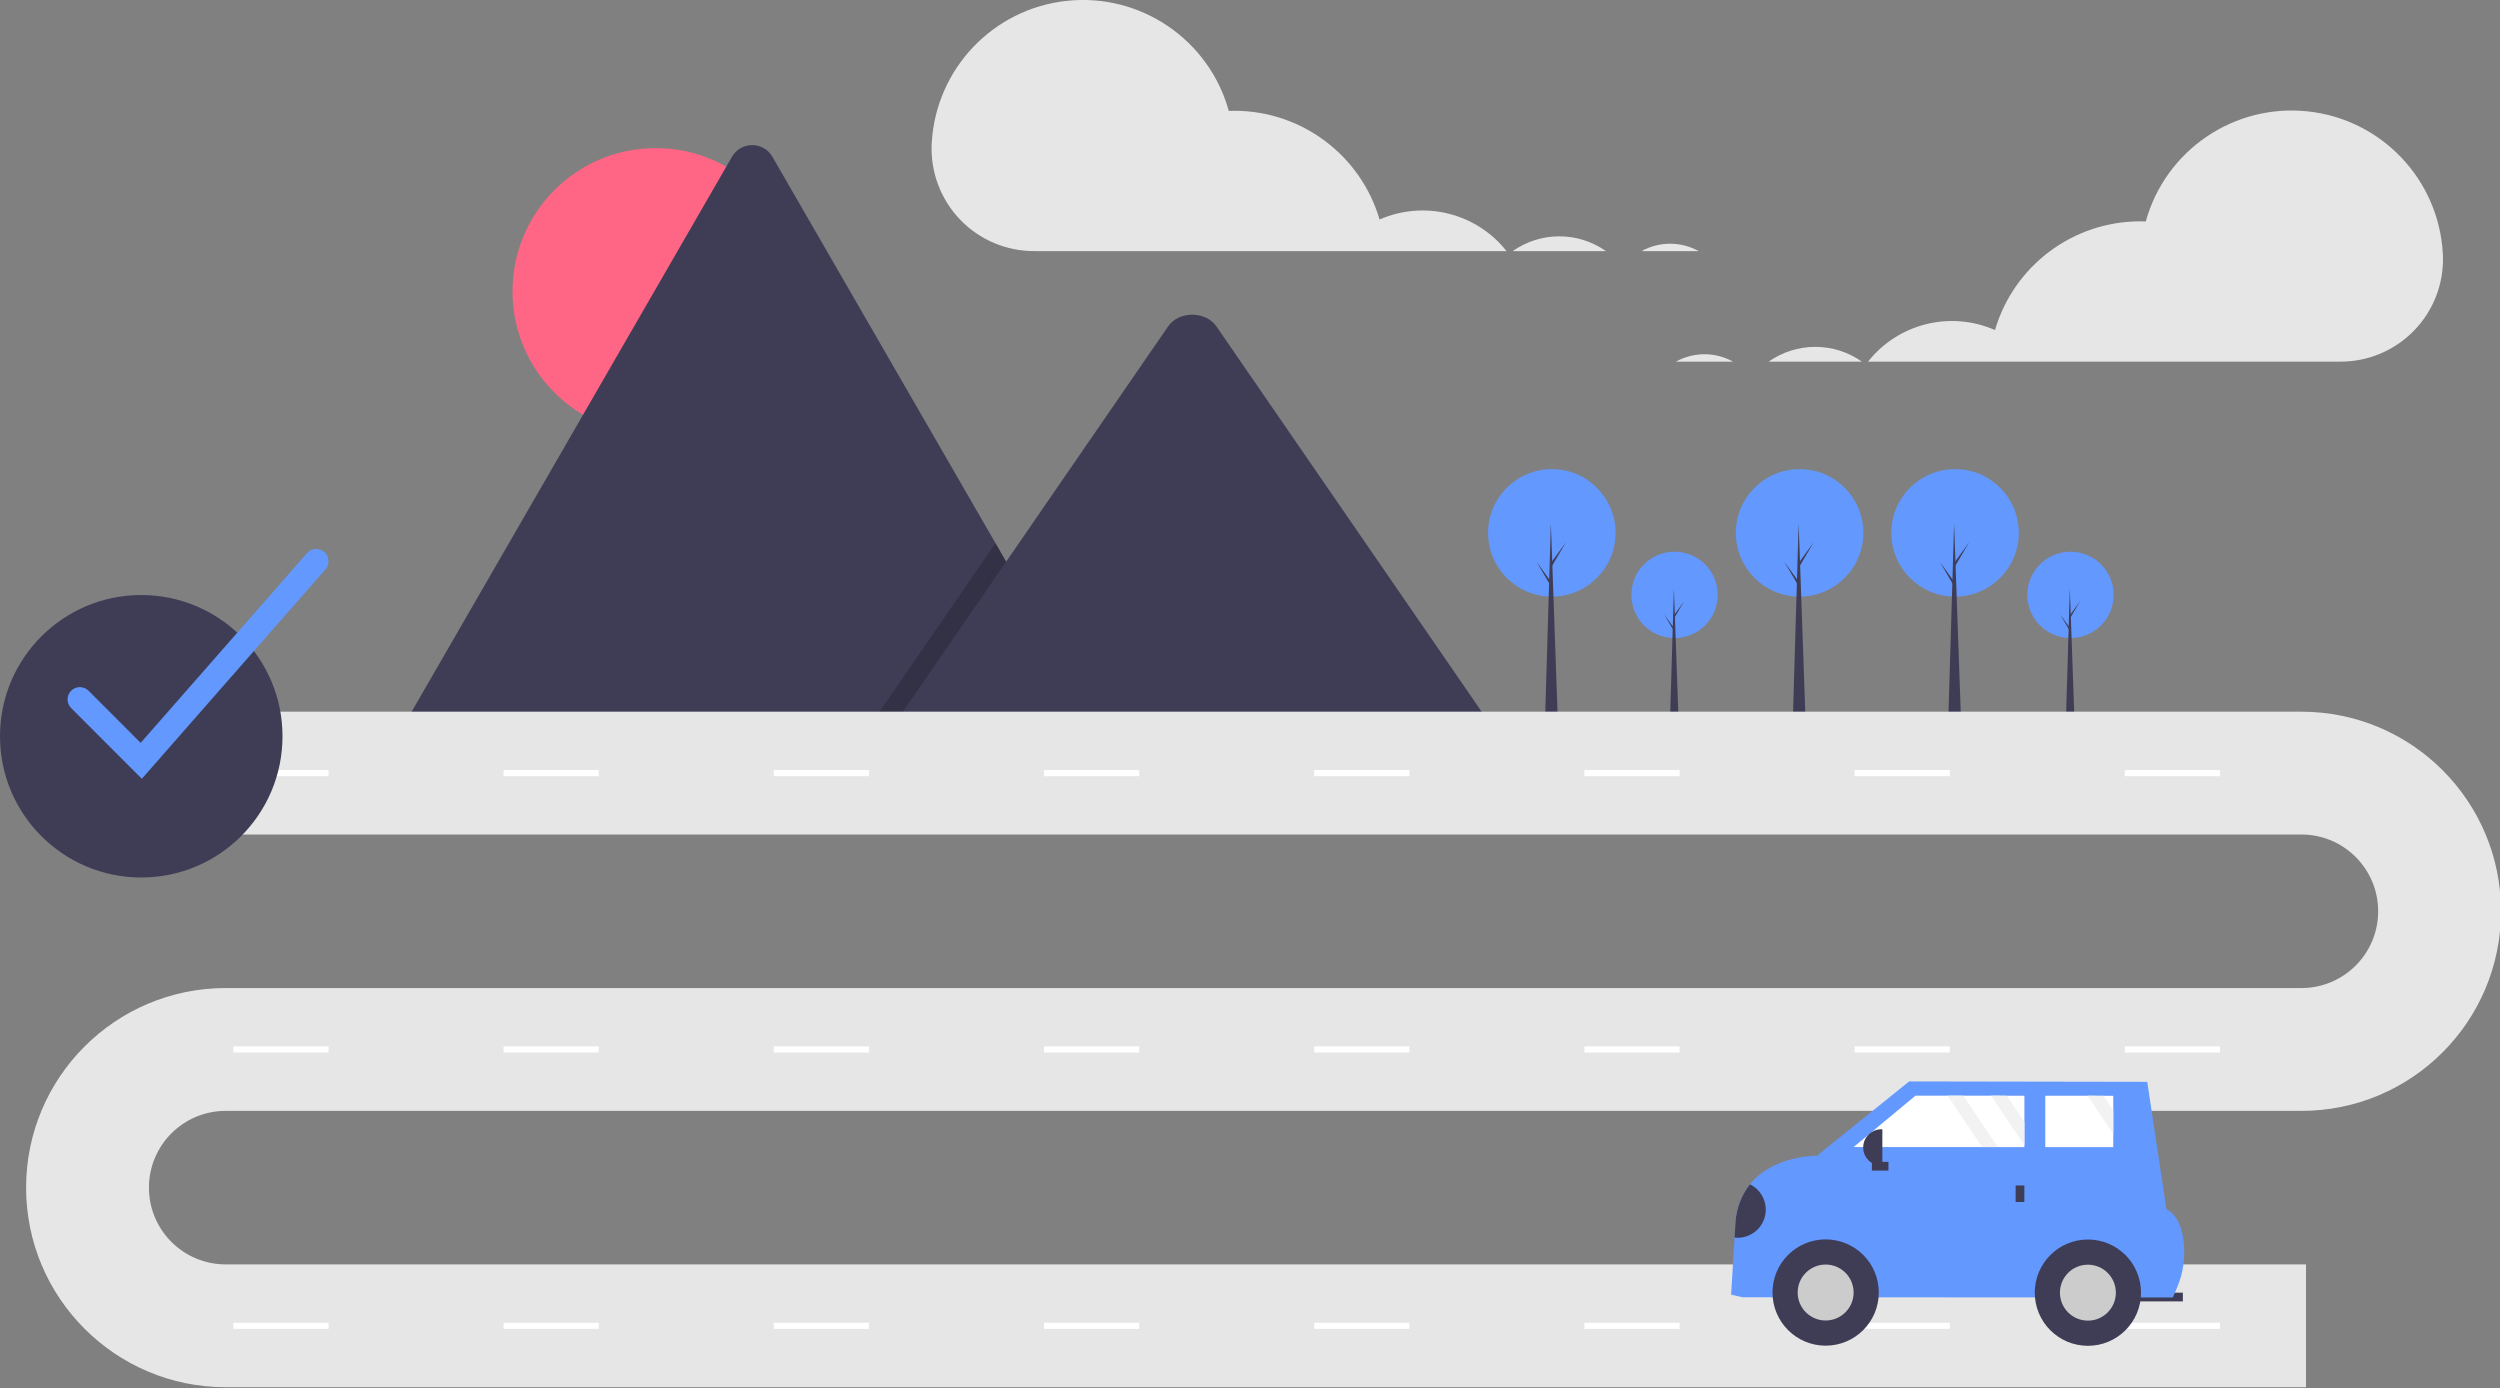 <?xml version="1.0" encoding="UTF-8"?>
<svg xmlns="http://www.w3.org/2000/svg" xmlns:xlink="http://www.w3.org/1999/xlink" width="443pt" height="246pt" viewBox="0 0 443 246" version="1.1">
<rect x="0" y="0" width="443" height="246" fill="#808080" stroke="none"/>
<defs>
<filter id="alpha" filterUnits="objectBoundingBox" x="0%" y="0%" width="100%" height="100%">
  <feColorMatrix type="matrix" in="SourceGraphic" values="0 0 0 0 1 0 0 0 0 1 0 0 0 0 1 0 0 0 1 0"/>
</filter>
<mask id="mask0">
  <g filter="url(#alpha)">
<rect x="0" y="0" width="443" height="246" style="fill:rgb(0%,0%,0%);fill-opacity:0.2;stroke:none;"/>
  </g>
</mask>
<clipPath id="clip1">
  <rect width="443" height="246"/>
</clipPath>
<g id="surface6" clip-path="url(#clip1)">
<path style=" stroke:none;fill-rule:nonzero;fill:rgb(0%,0%,0%);fill-opacity:1;" d="M 195.789 129.84 L 153.277 129.84 L 174.148 99.527 L 175.648 97.344 L 176.402 96.25 L 178.293 99.527 Z M 195.789 129.84 "/>
</g>
</defs>
<g id="surface1">
<path style=" stroke:none;fill-rule:nonzero;fill:rgb(100%,39.608%,51.765%);fill-opacity:1;" d="M 141.578 51.625 C 141.578 65.641 130.215 77.004 116.199 77.004 C 102.18 77.004 90.816 65.641 90.816 51.625 C 90.816 37.605 102.18 26.242 116.199 26.242 C 130.215 26.242 141.578 37.605 141.578 51.625 Z M 141.578 51.625 "/>
<path style=" stroke:none;fill-rule:nonzero;fill:rgb(24.706%,23.922%,33.725%);fill-opacity:1;" d="M 195.789 129.84 L 71.277 129.84 C 71.121 129.84 70.965 129.828 70.812 129.801 L 129.703 27.797 C 130.434 26.504 131.805 25.707 133.289 25.707 C 134.777 25.707 136.148 26.504 136.879 27.797 L 176.402 96.25 L 178.293 99.527 Z M 195.789 129.84 "/>
<use xlink:href="#surface6" mask="url(#mask0)"/>
<path style=" stroke:none;fill-rule:nonzero;fill:rgb(24.706%,23.922%,33.725%);fill-opacity:1;" d="M 265.117 129.84 L 157.426 129.84 L 178.293 99.527 L 179.797 97.344 L 206.988 57.84 C 208.773 55.25 213.062 55.09 215.156 57.352 C 215.297 57.504 215.43 57.668 215.551 57.84 Z M 265.117 129.84 "/>
<path style=" stroke:none;fill-rule:nonzero;fill:rgb(38.824%,59.608%,100%);fill-opacity:1;" d="M 304.379 105.41 C 304.379 109.633 300.957 113.059 296.73 113.059 C 292.508 113.059 289.082 109.633 289.082 105.41 C 289.082 101.188 292.508 97.762 296.73 97.762 C 300.957 97.762 304.379 101.188 304.379 105.41 Z M 304.379 105.41 "/>
<path style=" stroke:none;fill-rule:nonzero;fill:rgb(24.706%,23.922%,33.725%);fill-opacity:1;" d="M 297.469 128.445 L 295.902 128.445 L 296.617 104.258 Z M 297.469 128.445 "/>
<path style=" stroke:none;fill-rule:nonzero;fill:rgb(24.706%,23.922%,33.725%);fill-opacity:1;" d="M 296.754 108.844 L 298.438 106.516 L 296.73 109.418 L 296.547 109.098 Z M 296.754 108.844 "/>
<path style=" stroke:none;fill-rule:nonzero;fill:rgb(24.706%,23.922%,33.725%);fill-opacity:1;" d="M 296.57 111.191 L 294.887 108.867 L 296.594 111.77 L 296.777 111.445 Z M 296.57 111.191 "/>
<path style=" stroke:none;fill-rule:nonzero;fill:rgb(38.824%,59.608%,100%);fill-opacity:1;" d="M 374.539 105.41 C 374.539 109.633 371.113 113.059 366.891 113.059 C 362.668 113.059 359.242 109.633 359.242 105.41 C 359.242 101.188 362.668 97.762 366.891 97.762 C 371.113 97.762 374.539 101.188 374.539 105.41 Z M 374.539 105.41 "/>
<path style=" stroke:none;fill-rule:nonzero;fill:rgb(24.706%,23.922%,33.725%);fill-opacity:1;" d="M 367.629 128.445 L 366.059 128.445 L 366.773 104.258 Z M 367.629 128.445 "/>
<path style=" stroke:none;fill-rule:nonzero;fill:rgb(24.706%,23.922%,33.725%);fill-opacity:1;" d="M 366.914 108.844 L 368.594 106.516 L 366.891 109.418 L 366.707 109.098 Z M 366.914 108.844 "/>
<path style=" stroke:none;fill-rule:nonzero;fill:rgb(24.706%,23.922%,33.725%);fill-opacity:1;" d="M 366.73 111.191 L 365.047 108.867 L 366.754 111.77 L 366.938 111.445 Z M 366.73 111.191 "/>
<path style=" stroke:none;fill-rule:nonzero;fill:rgb(38.824%,59.608%,100%);fill-opacity:1;" d="M 330.184 94.422 C 330.184 100.66 325.125 105.719 318.887 105.719 C 312.648 105.719 307.59 100.66 307.59 94.422 C 307.59 88.184 312.648 83.129 318.887 83.129 C 325.125 83.129 330.184 88.184 330.184 94.422 Z M 330.184 94.422 "/>
<path style=" stroke:none;fill-rule:nonzero;fill:rgb(24.706%,23.922%,33.725%);fill-opacity:1;" d="M 319.977 128.445 L 317.664 128.445 L 318.719 92.723 Z M 319.977 128.445 "/>
<path style=" stroke:none;fill-rule:nonzero;fill:rgb(24.706%,23.922%,33.725%);fill-opacity:1;" d="M 318.922 99.492 L 321.406 96.055 L 318.887 100.344 L 318.613 99.867 Z M 318.922 99.492 "/>
<path style=" stroke:none;fill-rule:nonzero;fill:rgb(24.706%,23.922%,33.725%);fill-opacity:1;" d="M 318.648 102.965 L 316.164 99.527 L 318.684 103.812 L 318.957 103.336 Z M 318.648 102.965 "/>
<path style=" stroke:none;fill-rule:nonzero;fill:rgb(38.824%,59.608%,100%);fill-opacity:1;" d="M 357.73 94.422 C 357.73 100.66 352.672 105.719 346.434 105.719 C 340.195 105.719 335.137 100.66 335.137 94.422 C 335.137 88.184 340.195 83.129 346.434 83.129 C 352.672 83.129 357.73 88.184 357.73 94.422 Z M 357.73 94.422 "/>
<path style=" stroke:none;fill-rule:nonzero;fill:rgb(24.706%,23.922%,33.725%);fill-opacity:1;" d="M 347.523 128.445 L 345.211 128.445 L 346.266 92.723 Z M 347.523 128.445 "/>
<path style=" stroke:none;fill-rule:nonzero;fill:rgb(24.706%,23.922%,33.725%);fill-opacity:1;" d="M 346.469 99.492 L 348.953 96.055 L 346.434 100.344 L 346.16 99.867 Z M 346.469 99.492 "/>
<path style=" stroke:none;fill-rule:nonzero;fill:rgb(24.706%,23.922%,33.725%);fill-opacity:1;" d="M 346.195 102.965 L 343.711 99.527 L 346.23 103.812 L 346.504 103.336 Z M 346.195 102.965 "/>
<path style=" stroke:none;fill-rule:nonzero;fill:rgb(38.824%,59.608%,100%);fill-opacity:1;" d="M 286.281 94.422 C 286.281 100.66 281.223 105.719 274.984 105.719 C 268.746 105.719 263.688 100.66 263.688 94.422 C 263.688 88.184 268.746 83.129 274.984 83.129 C 281.223 83.129 286.281 88.184 286.281 94.422 Z M 286.281 94.422 "/>
<path style=" stroke:none;fill-rule:nonzero;fill:rgb(24.706%,23.922%,33.725%);fill-opacity:1;" d="M 276.074 128.445 L 273.758 128.445 L 274.816 92.723 Z M 276.074 128.445 "/>
<path style=" stroke:none;fill-rule:nonzero;fill:rgb(24.706%,23.922%,33.725%);fill-opacity:1;" d="M 275.02 99.492 L 277.504 96.055 L 274.984 100.344 L 274.711 99.867 Z M 275.02 99.492 "/>
<path style=" stroke:none;fill-rule:nonzero;fill:rgb(24.706%,23.922%,33.725%);fill-opacity:1;" d="M 274.746 102.965 L 272.262 99.527 L 274.781 103.812 L 275.051 103.336 Z M 274.746 102.965 "/>
<path style=" stroke:none;fill-rule:nonzero;fill:rgb(90.196%,90.196%,90.196%);fill-opacity:1;" d="M 408.625 245.816 L 39.992 245.816 C 20.461 245.816 4.625 229.98 4.625 210.449 C 4.625 190.914 20.461 175.082 39.992 175.082 L 407.809 175.082 C 415.32 175.082 421.41 168.992 421.41 161.48 C 421.41 153.965 415.32 147.875 407.809 147.875 L 27.75 147.875 L 27.75 126.113 L 407.809 126.113 C 427.34 126.113 443.176 141.945 443.176 161.48 C 443.176 181.012 427.34 196.848 407.809 196.848 L 39.992 196.848 C 32.48 196.848 26.391 202.938 26.391 210.449 C 26.391 217.961 32.48 224.051 39.992 224.051 L 408.625 224.051 Z M 408.625 245.816 "/>
<path style=" stroke:none;fill-rule:nonzero;fill:rgb(100%,100%,100%);fill-opacity:1;" d="M 41.352 136.449 L 58.219 136.449 L 58.219 137.539 L 41.352 137.539 Z M 41.352 136.449 "/>
<path style=" stroke:none;fill-rule:nonzero;fill:rgb(100%,100%,100%);fill-opacity:1;" d="M 89.234 136.449 L 106.102 136.449 L 106.102 137.539 L 89.234 137.539 Z M 89.234 136.449 "/>
<path style=" stroke:none;fill-rule:nonzero;fill:rgb(100%,100%,100%);fill-opacity:1;" d="M 137.113 136.449 L 153.984 136.449 L 153.984 137.539 L 137.113 137.539 Z M 137.113 136.449 "/>
<path style=" stroke:none;fill-rule:nonzero;fill:rgb(100%,100%,100%);fill-opacity:1;" d="M 184.996 136.449 L 201.863 136.449 L 201.863 137.539 L 184.996 137.539 Z M 184.996 136.449 "/>
<path style=" stroke:none;fill-rule:nonzero;fill:rgb(100%,100%,100%);fill-opacity:1;" d="M 232.879 136.449 L 249.746 136.449 L 249.746 137.539 L 232.879 137.539 Z M 232.879 136.449 "/>
<path style=" stroke:none;fill-rule:nonzero;fill:rgb(100%,100%,100%);fill-opacity:1;" d="M 280.758 136.449 L 297.625 136.449 L 297.625 137.539 L 280.758 137.539 Z M 280.758 136.449 "/>
<path style=" stroke:none;fill-rule:nonzero;fill:rgb(100%,100%,100%);fill-opacity:1;" d="M 328.641 136.449 L 345.508 136.449 L 345.508 137.539 L 328.641 137.539 Z M 328.641 136.449 "/>
<path style=" stroke:none;fill-rule:nonzero;fill:rgb(100%,100%,100%);fill-opacity:1;" d="M 376.523 136.449 L 393.391 136.449 L 393.391 137.539 L 376.523 137.539 Z M 376.523 136.449 "/>
<path style=" stroke:none;fill-rule:nonzero;fill:rgb(100%,100%,100%);fill-opacity:1;" d="M 41.352 185.418 L 58.219 185.418 L 58.219 186.508 L 41.352 186.508 Z M 41.352 185.418 "/>
<path style=" stroke:none;fill-rule:nonzero;fill:rgb(100%,100%,100%);fill-opacity:1;" d="M 89.234 185.418 L 106.102 185.418 L 106.102 186.508 L 89.234 186.508 Z M 89.234 185.418 "/>
<path style=" stroke:none;fill-rule:nonzero;fill:rgb(100%,100%,100%);fill-opacity:1;" d="M 137.113 185.418 L 153.984 185.418 L 153.984 186.508 L 137.113 186.508 Z M 137.113 185.418 "/>
<path style=" stroke:none;fill-rule:nonzero;fill:rgb(100%,100%,100%);fill-opacity:1;" d="M 184.996 185.418 L 201.863 185.418 L 201.863 186.508 L 184.996 186.508 Z M 184.996 185.418 "/>
<path style=" stroke:none;fill-rule:nonzero;fill:rgb(100%,100%,100%);fill-opacity:1;" d="M 232.879 185.418 L 249.746 185.418 L 249.746 186.508 L 232.879 186.508 Z M 232.879 185.418 "/>
<path style=" stroke:none;fill-rule:nonzero;fill:rgb(100%,100%,100%);fill-opacity:1;" d="M 280.758 185.418 L 297.625 185.418 L 297.625 186.508 L 280.758 186.508 Z M 280.758 185.418 "/>
<path style=" stroke:none;fill-rule:nonzero;fill:rgb(100%,100%,100%);fill-opacity:1;" d="M 328.641 185.418 L 345.508 185.418 L 345.508 186.508 L 328.641 186.508 Z M 328.641 185.418 "/>
<path style=" stroke:none;fill-rule:nonzero;fill:rgb(100%,100%,100%);fill-opacity:1;" d="M 376.523 185.418 L 393.391 185.418 L 393.391 186.508 L 376.523 186.508 Z M 376.523 185.418 "/>
<path style=" stroke:none;fill-rule:nonzero;fill:rgb(100%,100%,100%);fill-opacity:1;" d="M 41.352 234.391 L 58.219 234.391 L 58.219 235.477 L 41.352 235.477 Z M 41.352 234.391 "/>
<path style=" stroke:none;fill-rule:nonzero;fill:rgb(100%,100%,100%);fill-opacity:1;" d="M 89.234 234.391 L 106.102 234.391 L 106.102 235.477 L 89.234 235.477 Z M 89.234 234.391 "/>
<path style=" stroke:none;fill-rule:nonzero;fill:rgb(100%,100%,100%);fill-opacity:1;" d="M 137.113 234.391 L 153.984 234.391 L 153.984 235.477 L 137.113 235.477 Z M 137.113 234.391 "/>
<path style=" stroke:none;fill-rule:nonzero;fill:rgb(100%,100%,100%);fill-opacity:1;" d="M 184.996 234.391 L 201.863 234.391 L 201.863 235.477 L 184.996 235.477 Z M 184.996 234.391 "/>
<path style=" stroke:none;fill-rule:nonzero;fill:rgb(100%,100%,100%);fill-opacity:1;" d="M 232.879 234.391 L 249.746 234.391 L 249.746 235.477 L 232.879 235.477 Z M 232.879 234.391 "/>
<path style=" stroke:none;fill-rule:nonzero;fill:rgb(100%,100%,100%);fill-opacity:1;" d="M 280.758 234.391 L 297.625 234.391 L 297.625 235.477 L 280.758 235.477 Z M 280.758 234.391 "/>
<path style=" stroke:none;fill-rule:nonzero;fill:rgb(100%,100%,100%);fill-opacity:1;" d="M 328.641 234.391 L 345.508 234.391 L 345.508 235.477 L 328.641 235.477 Z M 328.641 234.391 "/>
<path style=" stroke:none;fill-rule:nonzero;fill:rgb(100%,100%,100%);fill-opacity:1;" d="M 376.523 234.391 L 393.391 234.391 L 393.391 235.477 L 376.523 235.477 Z M 376.523 234.391 "/>
<path style=" stroke:none;fill-rule:nonzero;fill:rgb(90.196%,90.196%,90.196%);fill-opacity:1;" d="M 295.934 43.188 C 297.707 43.184 299.449 43.637 301 44.496 L 290.883 44.496 C 292.426 43.637 294.164 43.188 295.934 43.188 Z M 295.934 43.188 "/>
<path style=" stroke:none;fill-rule:nonzero;fill:rgb(90.196%,90.196%,90.196%);fill-opacity:1;" d="M 276.305 41.879 C 279.262 41.875 282.152 42.789 284.57 44.496 L 268.047 44.496 C 270.465 42.793 273.348 41.879 276.305 41.879 Z M 276.305 41.879 "/>
<path style=" stroke:none;fill-rule:nonzero;fill:rgb(90.196%,90.196%,90.196%);fill-opacity:1;" d="M 165.105 25.312 C 165.848 12.203 175.969 1.555 189.023 0.152 C 202.082 -1.25 214.234 7.004 217.742 19.656 C 218.066 19.645 218.395 19.629 218.719 19.629 C 230.625 19.633 241.105 27.477 244.461 38.898 C 252.359 35.43 261.605 37.73 266.961 44.496 L 183.273 44.496 C 178.34 44.508 173.613 42.516 170.184 38.969 C 166.754 35.426 164.914 30.637 165.086 25.707 C 165.094 25.574 165.098 25.445 165.105 25.312 Z M 165.105 25.312 "/>
<path style=" stroke:none;fill-rule:nonzero;fill:rgb(90.196%,90.196%,90.196%);fill-opacity:1;" d="M 302.039 62.773 C 300.27 62.773 298.523 63.223 296.977 64.082 L 307.094 64.082 C 305.547 63.223 303.809 62.773 302.039 62.773 Z M 302.039 62.773 "/>
<path style=" stroke:none;fill-rule:nonzero;fill:rgb(90.196%,90.196%,90.196%);fill-opacity:1;" d="M 321.672 61.465 C 318.711 61.461 315.824 62.379 313.402 64.082 L 329.926 64.082 C 327.512 62.379 324.629 61.465 321.672 61.465 Z M 321.672 61.465 "/>
<path style=" stroke:none;fill-rule:nonzero;fill:rgb(90.196%,90.196%,90.196%);fill-opacity:1;" d="M 432.867 44.898 C 432.125 31.789 422.004 21.145 408.949 19.738 C 395.895 18.336 383.742 26.59 380.23 39.242 C 379.906 39.23 379.582 39.219 379.254 39.219 C 367.348 39.219 356.867 47.066 353.512 58.488 C 345.613 55.016 336.367 57.316 331.016 64.082 L 414.699 64.082 C 419.633 64.098 424.359 62.102 427.789 58.559 C 431.223 55.012 433.062 50.227 432.887 45.297 C 432.883 45.164 432.875 45.031 432.867 44.898 Z M 432.867 44.898 "/>
<path style=" stroke:none;fill-rule:nonzero;fill:rgb(24.706%,23.922%,33.725%);fill-opacity:1;" d="M 386.801 230.613 L 377.074 230.605 L 377.078 229.062 L 386.805 229.066 Z M 386.801 230.613 "/>
<path style=" stroke:none;fill-rule:nonzero;fill:rgb(38.824%,59.608%,100%);fill-opacity:1;" d="M 306.754 229.41 L 308.762 229.875 L 385.027 229.914 L 385.711 228.316 C 386.91 225.578 387.32 222.559 386.898 219.598 C 386.57 217.391 385.746 215.199 383.879 214.246 L 380.492 191.703 L 338.297 191.629 L 321.973 204.793 C 321.973 204.793 314.273 204.656 310.09 209.863 C 308.582 211.801 307.688 214.148 307.531 216.598 L 307.367 219.305 Z M 306.754 229.41 "/>
<path style=" stroke:none;fill-rule:nonzero;fill:rgb(24.706%,23.922%,33.725%);fill-opacity:1;" d="M 332.922 229.035 C 332.922 234.234 328.707 238.453 323.504 238.453 C 318.305 238.453 314.086 234.234 314.086 229.035 C 314.086 223.832 318.305 219.617 323.504 219.617 C 328.707 219.617 332.922 223.832 332.922 229.035 Z M 332.922 229.035 "/>
<path style=" stroke:none;fill-rule:nonzero;fill:rgb(80%,80%,80%);fill-opacity:1;" d="M 328.461 229.035 C 328.461 231.77 326.242 233.992 323.504 233.992 C 320.766 233.992 318.547 231.77 318.547 229.035 C 318.547 226.297 320.766 224.078 323.504 224.078 C 326.242 224.078 328.461 226.297 328.461 229.035 Z M 328.461 229.035 "/>
<path style=" stroke:none;fill-rule:nonzero;fill:rgb(24.706%,23.922%,33.725%);fill-opacity:1;" d="M 379.391 229.059 C 379.391 234.258 375.176 238.477 369.977 238.477 C 364.773 238.477 360.559 234.258 360.559 229.059 C 360.559 223.859 364.773 219.641 369.977 219.641 C 375.176 219.641 379.391 223.859 379.391 229.059 Z M 379.391 229.059 "/>
<path style=" stroke:none;fill-rule:nonzero;fill:rgb(80%,80%,80%);fill-opacity:1;" d="M 374.93 229.059 C 374.93 231.797 372.711 234.016 369.977 234.016 C 367.238 234.016 365.02 231.797 365.02 229.059 C 365.02 226.32 367.238 224.102 369.977 224.102 C 372.711 224.102 374.93 226.32 374.93 229.059 Z M 374.93 229.059 "/>
<path style=" stroke:none;fill-rule:nonzero;fill:rgb(100%,100%,100%);fill-opacity:1;" d="M 328.461 203.254 L 351.242 203.266 L 354.023 203.266 L 358.719 203.27 L 358.719 202.926 L 358.723 198.797 L 358.723 194.16 L 355.602 194.16 L 352.82 194.156 L 345.113 194.156 L 339.426 194.152 Z M 328.461 203.254 "/>
<path style=" stroke:none;fill-rule:nonzero;fill:rgb(100%,100%,100%);fill-opacity:1;" d="M 362.426 203.273 L 374.465 203.277 L 374.469 200.914 L 374.469 196.785 L 374.473 194.172 L 372.707 194.172 L 369.926 194.168 L 362.43 194.164 Z M 362.426 203.273 "/>
<path style=" stroke:none;fill-rule:nonzero;fill:rgb(24.706%,23.922%,33.725%);fill-opacity:1;" d="M 358.715 212.996 L 357.168 212.996 L 357.172 210.062 L 358.715 210.062 Z M 358.715 212.996 "/>
<path style=" stroke:none;fill-rule:nonzero;fill:rgb(24.706%,23.922%,33.725%);fill-opacity:1;" d="M 334.633 205.883 L 334.633 207.426 L 331.699 207.426 L 331.699 205.879 Z M 334.633 205.883 "/>
<path style=" stroke:none;fill-rule:nonzero;fill:rgb(24.706%,23.922%,33.725%);fill-opacity:1;" d="M 333.551 206.559 L 333.383 206.559 C 331.602 206.559 330.156 205.113 330.156 203.332 C 330.156 201.551 331.602 200.105 333.387 200.105 L 333.555 200.105 Z M 333.551 206.559 "/>
<path style=" stroke:none;fill-rule:nonzero;fill:rgb(24.706%,23.922%,33.725%);fill-opacity:1;" d="M 307.367 219.305 C 309.777 219.57 312.027 218.059 312.699 215.73 C 313.371 213.402 312.27 210.926 310.09 209.863 C 308.582 211.801 307.688 214.148 307.531 216.598 Z M 307.367 219.305 "/>
<path style=" stroke:none;fill-rule:nonzero;fill:rgb(94.902%,94.902%,94.902%);fill-opacity:1;" d="M 352.82 194.156 L 358.719 202.926 L 358.723 198.797 L 355.602 194.16 Z M 352.82 194.156 "/>
<path style=" stroke:none;fill-rule:nonzero;fill:rgb(94.902%,94.902%,94.902%);fill-opacity:1;" d="M 369.926 194.168 L 374.469 200.914 L 374.469 196.785 L 372.707 194.172 Z M 369.926 194.168 "/>
<path style=" stroke:none;fill-rule:nonzero;fill:rgb(94.902%,94.902%,94.902%);fill-opacity:1;" d="M 345.113 194.156 L 351.242 203.266 L 354.023 203.266 L 347.895 194.156 Z M 345.113 194.156 "/>
<path style=" stroke:none;fill-rule:nonzero;fill:rgb(24.706%,23.922%,33.725%);fill-opacity:1;" d="M 50.059 130.465 C 50.059 144.289 38.852 155.492 25.027 155.492 C 11.207 155.492 0 144.289 0 130.465 C 0 116.641 11.207 105.438 25.027 105.438 C 38.852 105.438 50.059 116.641 50.059 130.465 Z M 50.059 130.465 "/>
<path style=" stroke:none;fill-rule:nonzero;fill:rgb(38.824%,59.608%,100%);fill-opacity:1;" d="M 25.133 138 L 12.609 125.473 C 11.758 124.625 11.762 123.246 12.609 122.398 C 13.457 121.547 14.836 121.547 15.688 122.395 L 24.926 131.637 L 54.406 98.016 C 55.199 97.113 56.574 97.023 57.477 97.816 C 58.379 98.609 58.469 99.98 57.68 100.887 Z M 25.133 138 "/>
</g>
</svg>
